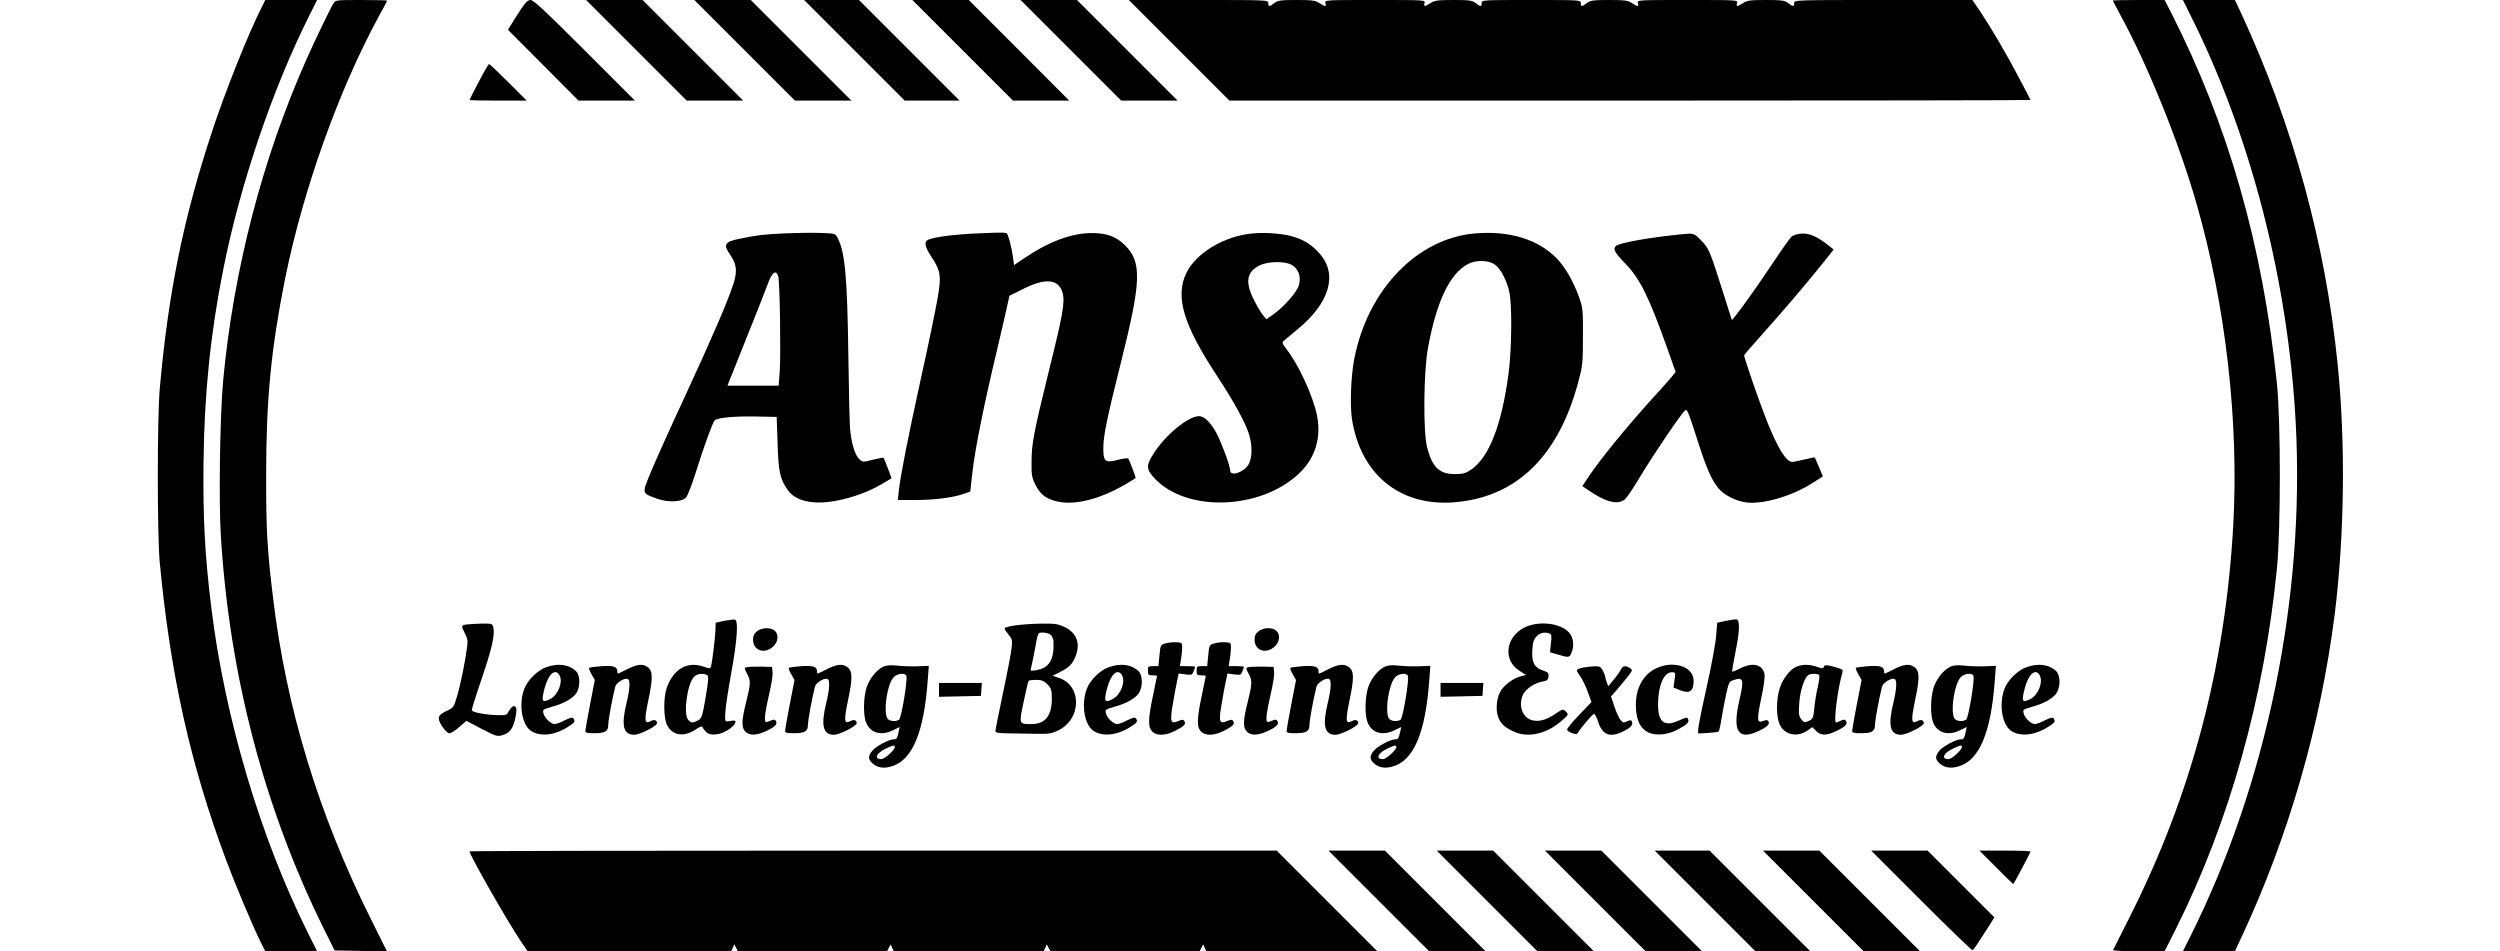 <?xml version="1.0" standalone="no"?>
<!DOCTYPE svg PUBLIC "-//W3C//DTD SVG 20010904//EN"
 "http://www.w3.org/TR/2001/REC-SVG-20010904/DTD/svg10.dtd">
<svg version="1.0" xmlns="http://www.w3.org/2000/svg"
 width="1640pt" height="624pt" viewBox="0 0 1640 624"
 preserveAspectRatio="xMidYMid meet">

<g transform="translate(0,624) scale(0.1,-0.1)"
fill="#000000" stroke="none">
<path d="M1721 6201 c-90 -175 -245 -564 -334 -836 -185 -563 -284 -1053 -339
-1675 -17 -195 -17 -958 0 -1140 70 -736 200 -1320 433 -1946 57 -154 182
-452 229 -544 l30 -60 170 0 170 0 -59 118 c-311 622 -547 1415 -635 2137 -42
343 -55 581 -51 950 5 452 46 852 131 1275 111 556 322 1177 563 1658 l51 102
-170 0 -170 0 -19 -39z"/>
<path d="M2187 6217 c-18 -28 -124 -247 -179 -372 -287 -647 -476 -1376 -544
-2100 -21 -229 -30 -791 -15 -1025 57 -916 285 -1782 674 -2570 l72 -145 172
-3 171 -2 -108 217 c-341 685 -553 1380 -639 2103 -38 312 -46 451 -45 810 0
491 33 826 124 1280 117 582 352 1238 613 1719 32 57 57 106 57 107 0 2 -76 4
-169 4 -165 0 -169 0 -184 -23z"/>
<path d="M3393 6142 l-61 -97 231 -232 232 -233 185 0 185 0 -330 330 c-261
261 -335 330 -355 330 -21 -1 -36 -18 -87 -98z"/>
<path d="M4175 5910 l330 -330 185 0 185 0 -330 330 -330 330 -185 0 -185 0
330 -330z"/>
<path d="M4885 5910 l330 -330 185 0 185 0 -330 330 -330 330 -185 0 -185 0
330 -330z"/>
<path d="M5605 5910 l330 -330 180 0 180 0 -330 330 -330 330 -180 0 -180 0
330 -330z"/>
<path d="M6315 5910 l330 -330 184 0 185 0 -329 330 -330 330 -185 0 -185 0
330 -330z"/>
<path d="M7025 5910 l330 -330 185 0 185 0 -330 330 -330 330 -185 0 -185 0
330 -330z"/>
<path d="M7735 5910 l330 -330 2627 0 c1446 0 2628 2 2628 4 0 2 -34 68 -76
147 -84 159 -181 325 -256 437 l-49 72 -584 0 c-578 0 -585 0 -585 -20 0 -25
-8 -25 -40 0 -22 17 -41 20 -145 20 -103 0 -124 -3 -150 -20 -38 -25 -48 -25
-40 0 6 20 2 20 -325 20 -327 0 -331 0 -325 -20 8 -25 -2 -25 -40 0 -26 17
-47 20 -150 20 -104 0 -123 -3 -145 -20 -32 -25 -40 -25 -40 0 0 20 -7 20
-325 20 -318 0 -325 0 -325 -20 0 -25 -8 -25 -40 0 -22 17 -41 20 -145 20
-103 0 -124 -3 -150 -20 -38 -25 -48 -25 -40 0 6 20 2 20 -325 20 -327 0 -331
0 -325 -20 8 -25 -2 -25 -40 0 -26 17 -47 20 -150 20 -104 0 -123 -3 -145 -20
-32 -25 -40 -25 -40 0 0 20 -7 20 -457 20 l-458 0 330 -330z"/>
<path d="M13860 6237 c0 -2 23 -46 51 -98 179 -328 382 -830 498 -1234 192
-668 279 -1433 241 -2115 -53 -929 -275 -1768 -684 -2575 -55 -110 -102 -203
-104 -207 -2 -5 73 -8 167 -8 l171 0 76 151 c350 701 578 1515 661 2364 25
259 25 958 0 1205 -93 911 -320 1704 -700 2448 l-37 72 -170 0 c-94 0 -170 -2
-170 -3z"/>
<path d="M14369 6141 c395 -786 641 -1741 691 -2676 61 -1149 -191 -2372 -695
-3375 l-45 -90 170 0 171 0 46 98 c308 662 515 1381 608 2107 65 518 73 1136
19 1655 -81 793 -294 1563 -632 2293 l-41 87 -171 0 -170 0 49 -99z"/>
<path d="M3141 5704 c-34 -64 -61 -118 -61 -120 0 -2 84 -4 187 -4 l188 0
-120 120 c-66 66 -123 120 -127 120 -3 0 -34 -52 -67 -116z"/>
<path d="M5145 4709 c-139 -7 -177 -11 -297 -36 -95 -19 -105 -38 -57 -106 42
-60 47 -109 19 -193 -39 -119 -142 -356 -312 -724 -91 -195 -191 -418 -223
-494 -66 -159 -68 -149 34 -187 70 -26 162 -23 191 7 10 10 39 84 64 164 50
161 111 329 124 342 18 18 126 28 263 26 l144 -3 6 -175 c6 -185 15 -228 64
-301 50 -76 167 -103 320 -74 105 19 216 60 302 111 l62 37 -25 65 c-13 36
-26 67 -28 69 -2 2 -34 -4 -70 -13 -66 -17 -67 -16 -90 5 -29 27 -53 111 -60
206 -3 39 -8 255 -11 480 -7 516 -22 671 -71 766 -14 27 -16 28 -116 31 -57 2
-161 0 -233 -3z m-40 -281 c11 -32 18 -514 10 -625 l-7 -93 -168 0 -168 0 117
293 c65 160 130 327 146 370 29 81 55 101 70 55z"/>
<path d="M6415 4709 c-145 -6 -276 -22 -322 -40 -33 -12 -28 -45 16 -112 62
-94 67 -125 42 -272 -12 -69 -61 -309 -111 -533 -89 -408 -132 -627 -144 -734
l-6 -58 109 0 c126 0 244 14 316 38 l50 17 12 110 c19 171 77 458 172 855 21
91 47 200 56 243 l17 77 93 46 c146 73 231 63 256 -28 16 -60 1 -145 -92 -518
-97 -395 -112 -472 -112 -591 -1 -84 2 -102 26 -150 33 -67 76 -97 160 -112
113 -19 267 22 425 113 39 23 72 43 72 45 0 9 -43 121 -49 127 -3 4 -34 0 -69
-9 -84 -21 -95 -12 -94 84 1 79 25 195 117 562 132 526 136 651 26 761 -59 59
-122 82 -223 81 -129 -1 -277 -56 -430 -159 l-76 -51 -7 52 c-8 64 -33 157
-43 158 -4 0 -14 1 -22 3 -8 1 -82 -1 -165 -5z"/>
<path d="M8220 4709 c-188 -16 -376 -129 -439 -263 -72 -155 -18 -336 202
-671 114 -173 189 -311 212 -389 22 -72 19 -154 -5 -194 -32 -52 -120 -80
-120 -38 0 28 -53 172 -87 239 -39 74 -82 117 -117 117 -70 0 -218 -120 -296
-242 -53 -81 -52 -106 5 -167 212 -226 705 -205 954 40 100 98 139 230 111
371 -25 128 -121 336 -203 441 -25 32 -28 40 -16 51 8 7 51 43 96 80 206 171
259 356 141 491 -48 55 -96 87 -163 109 -64 22 -182 33 -275 25z m256 -208
c43 -26 61 -79 44 -134 -13 -45 -103 -146 -172 -193 l-40 -28 -25 29 c-13 17
-40 62 -59 101 -57 115 -46 181 39 223 57 28 169 29 213 2z"/>
<path d="M9679 4709 c-381 -31 -706 -367 -795 -823 -22 -113 -29 -305 -15
-396 56 -358 309 -568 657 -546 413 27 694 294 826 785 30 110 32 126 32 301
1 178 0 188 -27 265 -35 99 -93 198 -147 252 -123 124 -308 180 -531 162z
m129 -206 c38 -28 78 -106 94 -183 18 -89 15 -372 -6 -530 -45 -342 -130 -556
-250 -634 -32 -21 -52 -26 -102 -26 -101 0 -146 42 -181 170 -28 100 -25 501
5 660 56 305 144 488 264 549 53 27 135 25 176 -6z"/>
<path d="M11030 4703 c-198 -19 -402 -55 -427 -75 -25 -20 -12 -44 60 -118 96
-99 155 -219 279 -568 l50 -142 -23 -29 c-13 -16 -84 -96 -158 -177 -157 -175
-308 -362 -380 -467 l-51 -76 43 -29 c113 -78 195 -97 239 -55 13 12 61 84
106 160 79 131 254 390 286 421 12 13 22 -10 76 -179 65 -204 94 -270 142
-331 35 -44 114 -85 184 -94 112 -14 304 43 438 130 l64 41 -25 60 c-14 33
-27 62 -28 64 -2 1 -32 -4 -67 -13 -36 -9 -71 -16 -80 -16 -41 0 -95 88 -167
267 -54 138 -153 423 -149 433 2 5 53 64 114 132 132 147 305 350 402 472 l71
89 -42 33 c-66 53 -124 77 -174 71 -24 -2 -50 -11 -59 -18 -10 -8 -62 -81
-117 -164 -98 -147 -208 -302 -253 -358 l-23 -27 -61 192 c-85 268 -89 277
-140 330 -47 49 -48 49 -130 41z"/>
<path d="M4750 2167 l-55 -12 -2 -55 c-3 -59 -21 -204 -29 -232 -5 -15 -9 -15
-46 -2 -109 38 -198 -12 -244 -137 -22 -63 -22 -194 1 -243 34 -72 111 -84
191 -30 26 18 40 22 42 14 3 -7 13 -21 24 -32 28 -28 97 -20 152 19 42 30 55
60 24 56 -10 -2 -26 -4 -35 -5 -16 -3 -18 5 -15 57 1 33 19 150 39 260 40 220
48 348 23 351 -8 1 -40 -3 -70 -9z m-111 -356 c11 -7 9 -32 -10 -146 -22 -128
-26 -138 -51 -151 -34 -18 -43 -18 -62 2 -35 34 -9 235 36 283 19 22 62 27 87
12z"/>
<path d="M11320 2167 l-55 -12 -7 -85 c-3 -47 -31 -198 -62 -336 -31 -138 -56
-264 -56 -279 l0 -27 65 4 c35 2 67 6 70 10 3 3 12 43 19 90 8 47 22 120 31
161 16 72 19 77 51 87 61 20 66 1 34 -135 -47 -201 -8 -264 125 -201 57 26 77
46 66 64 -6 10 -15 10 -35 2 -41 -15 -42 6 -12 152 17 78 25 141 21 158 -14
62 -79 77 -160 35 -27 -13 -51 -23 -52 -21 -2 2 8 61 22 131 28 138 30 209 5
212 -8 1 -40 -4 -70 -10z"/>
<path d="M3058 2143 c-33 -5 -34 -8 -8 -58 17 -32 20 -51 14 -90 -11 -89 -43
-248 -66 -323 -20 -70 -24 -75 -65 -94 -63 -30 -68 -46 -33 -102 18 -28 37
-46 48 -46 11 0 40 18 65 41 l46 40 100 -52 c97 -50 102 -52 140 -41 47 15 68
44 83 118 8 42 8 58 -1 67 -10 9 -16 7 -31 -11 -10 -12 -20 -28 -23 -35 -7
-21 -217 -1 -232 23 -2 4 27 97 65 208 68 200 88 289 76 337 -6 24 -9 25 -79
24 -39 -1 -84 -4 -99 -6z"/>
<path d="M6658 2137 c-38 -5 -68 -14 -68 -19 0 -6 12 -24 26 -41 24 -28 26
-37 20 -88 -3 -31 -28 -163 -56 -293 -27 -129 -50 -243 -50 -251 0 -13 17 -15
103 -16 56 -1 138 -2 182 -3 66 -1 88 3 128 23 153 75 155 293 4 344 l-42 14
50 25 c59 30 79 50 100 101 34 83 10 153 -68 192 -46 22 -62 25 -156 24 -59
-1 -136 -6 -173 -12z m236 -63 c9 -8 16 -27 17 -42 5 -121 -28 -175 -116 -189
-33 -5 -37 -4 -32 13 3 10 13 57 22 104 26 140 21 130 59 130 19 0 42 -7 50
-16z m-23 -323 c26 -27 29 -36 29 -96 0 -111 -44 -165 -134 -165 -83 0 -82 -1
-51 146 15 71 29 132 32 137 2 4 25 7 49 7 37 0 51 -6 75 -29z"/>
<path d="M10001 2124 c-125 -63 -143 -215 -34 -284 l44 -28 -29 -7 c-52 -11
-120 -61 -142 -106 -26 -50 -29 -132 -7 -175 20 -40 44 -59 102 -85 92 -41
213 -12 310 73 46 40 46 41 27 60 -18 19 -19 18 -71 -16 -59 -40 -108 -53
-153 -40 -64 19 -90 102 -55 171 20 37 77 74 126 82 30 5 37 11 39 33 3 22 -2
28 -32 38 -60 19 -79 53 -74 132 3 54 8 72 28 93 23 24 52 31 85 19 13 -5 15
-16 9 -64 l-6 -59 53 -15 c69 -21 74 -20 87 9 20 44 15 100 -13 133 -54 65
-200 82 -294 36z"/>
<path d="M4966 2099 c-19 -15 -26 -30 -26 -55 0 -70 71 -97 129 -48 36 30 42
81 13 107 -26 23 -84 21 -116 -4z"/>
<path d="M8256 2099 c-19 -15 -26 -30 -26 -55 0 -70 71 -97 129 -48 36 30 42
81 13 107 -26 23 -84 21 -116 -4z"/>
<path d="M7644 2019 c-30 -9 -32 -11 -38 -79 l-7 -70 -35 0 c-31 0 -34 -2 -34
-30 0 -27 3 -30 30 -30 17 0 30 -2 30 -4 0 -3 -11 -55 -24 -118 -35 -164 -37
-217 -6 -248 28 -28 85 -26 147 5 60 30 75 45 63 64 -7 12 -13 12 -40 1 -51
-21 -56 -6 -37 107 9 54 21 122 28 152 l11 53 44 -6 c41 -5 45 -4 54 20 6 14
10 27 10 30 0 2 -23 4 -50 4 l-50 0 7 43 c4 23 8 58 8 77 0 34 -1 35 -40 37
-22 1 -54 -3 -71 -8z"/>
<path d="M7964 2019 c-30 -9 -32 -11 -38 -79 l-7 -70 -35 0 c-31 0 -34 -2 -34
-30 0 -27 3 -30 30 -30 17 0 30 -2 30 -4 0 -3 -11 -55 -24 -118 -35 -164 -37
-217 -6 -248 28 -28 85 -26 147 5 60 30 75 45 63 64 -7 12 -13 12 -40 1 -51
-21 -56 -6 -37 107 9 54 21 122 28 152 l11 53 44 -6 c41 -5 45 -4 54 20 6 14
10 27 10 30 0 2 -23 4 -50 4 l-50 0 7 43 c4 23 8 58 8 77 0 34 -1 35 -40 37
-22 1 -54 -3 -71 -8z"/>
<path d="M3583 1863 c-59 -21 -126 -88 -146 -148 -35 -102 -12 -231 47 -270
59 -39 154 -29 239 25 48 30 52 36 39 57 -6 9 -20 6 -57 -12 -26 -14 -56 -25
-66 -25 -25 0 -67 40 -74 71 -6 24 -3 26 57 43 81 22 144 59 163 96 23 45 20
112 -7 138 -47 44 -118 53 -195 25z m88 -54 c23 -44 -10 -128 -62 -155 -54
-27 -59 -16 -36 73 25 93 71 132 98 82z"/>
<path d="M3948 1870 c-42 -3 -79 -8 -83 -11 -3 -4 4 -23 16 -43 l21 -37 -31
-159 c-17 -88 -31 -167 -31 -175 0 -12 13 -15 56 -15 73 0 94 12 94 54 0 30
26 172 46 251 7 28 65 62 84 50 15 -10 12 -67 -10 -157 -36 -149 -21 -208 51
-208 37 0 149 57 149 76 0 20 -18 26 -41 14 -42 -23 -44 1 -15 141 30 144 29
189 -7 214 -32 22 -67 18 -133 -15 -69 -35 -64 -33 -64 -17 0 34 -23 42 -102
37z"/>
<path d="M5258 1870 c-42 -3 -79 -8 -83 -11 -3 -4 4 -23 16 -43 l21 -37 -31
-159 c-17 -88 -31 -167 -31 -175 0 -12 13 -15 56 -15 73 0 94 12 94 54 0 30
26 172 46 251 7 28 65 62 84 50 15 -10 12 -67 -10 -157 -36 -149 -21 -208 51
-208 37 0 149 57 149 76 0 20 -18 26 -41 14 -42 -23 -44 1 -15 141 30 144 29
189 -7 214 -32 22 -67 18 -133 -15 -69 -35 -64 -33 -64 -17 0 34 -23 42 -102
37z"/>
<path d="M5795 1867 c-44 -20 -90 -78 -110 -136 -20 -62 -23 -172 -6 -223 25
-76 100 -99 182 -57 l41 20 -7 -33 c-10 -43 -13 -48 -33 -48 -31 0 -118 -47
-140 -75 -28 -35 -28 -56 1 -82 31 -28 70 -36 120 -22 140 37 218 219 243 567
l7 94 -79 -3 c-43 -1 -104 1 -134 5 -38 4 -64 2 -85 -7z m151 -61 c9 -25 -33
-278 -48 -287 -24 -16 -67 -10 -78 10 -26 50 1 225 42 268 24 26 76 31 84 9z
m-76 -467 c0 -19 -67 -79 -88 -79 -52 0 -32 42 33 71 47 22 55 23 55 8z"/>
<path d="M7273 1863 c-59 -21 -126 -88 -146 -148 -35 -102 -12 -231 47 -270
59 -39 154 -29 239 25 48 30 52 36 39 57 -6 9 -20 6 -57 -12 -26 -14 -56 -25
-66 -25 -25 0 -67 40 -74 71 -6 24 -3 26 57 43 81 22 144 59 163 96 23 45 20
112 -7 138 -47 44 -118 53 -195 25z m88 -54 c23 -44 -10 -128 -62 -155 -54
-27 -59 -16 -36 73 25 93 71 132 98 82z"/>
<path d="M8548 1870 c-42 -3 -79 -8 -83 -11 -3 -4 4 -23 16 -43 l21 -37 -31
-159 c-17 -88 -31 -167 -31 -175 0 -12 13 -15 56 -15 73 0 94 12 94 54 0 30
26 172 46 251 7 28 65 62 84 50 15 -10 12 -67 -10 -157 -36 -149 -21 -208 51
-208 37 0 149 57 149 76 0 20 -18 26 -41 14 -42 -23 -44 1 -15 141 30 144 29
189 -7 214 -32 22 -67 18 -133 -15 -69 -35 -64 -33 -64 -17 0 34 -23 42 -102
37z"/>
<path d="M9085 1867 c-44 -20 -90 -78 -110 -136 -20 -62 -23 -172 -6 -223 25
-76 100 -99 182 -57 l41 20 -7 -33 c-10 -43 -13 -48 -33 -48 -31 0 -118 -47
-140 -75 -28 -35 -28 -56 1 -82 31 -28 70 -36 120 -22 140 37 218 219 243 567
l7 94 -79 -3 c-43 -1 -104 1 -134 5 -38 4 -64 2 -85 -7z m151 -61 c9 -25 -33
-278 -48 -287 -24 -16 -67 -10 -78 10 -26 50 1 225 42 268 24 26 76 31 84 9z
m-76 -467 c0 -19 -67 -79 -88 -79 -52 0 -32 42 33 71 47 22 55 23 55 8z"/>
<path d="M10861 1854 c-90 -45 -137 -142 -129 -266 6 -79 30 -126 78 -151 49
-26 133 -18 199 19 60 32 73 46 65 67 -5 13 -13 12 -59 -9 -99 -46 -141 -10
-138 115 2 118 39 201 90 201 24 0 25 -2 18 -50 l-7 -50 36 -15 c69 -29 96
-13 96 60 0 93 -135 136 -249 79z"/>
<path d="M11784 1866 c-44 -19 -92 -82 -110 -145 -23 -75 -22 -186 1 -234 32
-69 116 -86 184 -38 l30 21 25 -25 c31 -31 66 -32 131 -1 59 27 77 46 65 66
-7 11 -14 12 -35 2 -14 -7 -28 -12 -30 -12 -18 0 10 224 41 326 5 18 0 24 -28
32 -70 21 -88 23 -94 8 -5 -13 -11 -13 -46 0 -50 17 -93 17 -134 0z m150 -55
c4 -5 -1 -39 -9 -76 -9 -36 -19 -98 -23 -138 -6 -66 -9 -73 -36 -86 -28 -13
-31 -12 -49 10 -17 21 -19 35 -14 105 5 80 33 169 60 186 17 11 65 10 71 -1z"/>
<path d="M12258 1870 c-42 -3 -79 -8 -83 -11 -3 -4 4 -23 16 -43 l21 -37 -31
-159 c-17 -88 -31 -167 -31 -175 0 -12 13 -15 56 -15 73 0 94 12 94 54 0 30
26 172 46 251 7 28 65 62 84 50 15 -10 12 -67 -10 -157 -36 -149 -21 -208 51
-208 37 0 149 57 149 76 0 20 -18 26 -41 14 -42 -23 -44 1 -15 141 30 144 29
189 -7 214 -32 22 -67 18 -133 -15 -69 -35 -64 -33 -64 -17 0 34 -23 42 -102
37z"/>
<path d="M12795 1867 c-44 -20 -90 -78 -110 -136 -20 -62 -23 -172 -6 -223 25
-76 100 -99 182 -57 l41 20 -7 -33 c-10 -43 -13 -48 -33 -48 -31 0 -118 -47
-140 -75 -28 -35 -28 -56 1 -82 31 -28 70 -36 120 -22 140 37 218 219 243 567
l7 94 -79 -3 c-43 -1 -104 1 -134 5 -38 4 -64 2 -85 -7z m151 -61 c9 -25 -33
-278 -48 -287 -24 -16 -67 -10 -78 10 -26 50 1 225 42 268 24 26 76 31 84 9z
m-76 -467 c0 -19 -67 -79 -88 -79 -52 0 -32 42 33 71 47 22 55 23 55 8z"/>
<path d="M13293 1863 c-59 -21 -126 -88 -146 -148 -35 -102 -12 -231 47 -270
59 -39 154 -29 239 25 48 30 52 36 39 57 -6 9 -20 6 -57 -12 -26 -14 -56 -25
-66 -25 -25 0 -67 40 -74 71 -6 24 -3 26 57 43 81 22 144 59 163 96 23 45 20
112 -7 138 -47 44 -118 53 -195 25z m88 -54 c23 -44 -10 -128 -62 -155 -54
-27 -59 -16 -36 73 25 93 71 132 98 82z"/>
<path d="M4898 1863 c-16 -4 -16 -7 2 -41 26 -47 25 -66 -5 -187 -31 -123 -32
-168 -5 -195 27 -27 73 -25 135 4 59 27 77 46 65 66 -7 11 -13 12 -36 2 -14
-7 -29 -10 -32 -7 -10 10 -2 72 23 178 14 59 25 124 23 145 l-3 37 -75 2 c-41
0 -83 -1 -92 -4z"/>
<path d="M8188 1863 c-16 -4 -16 -7 2 -41 26 -47 25 -66 -5 -187 -31 -123 -32
-168 -5 -195 27 -27 73 -25 135 4 59 27 77 46 65 66 -7 11 -13 12 -36 2 -14
-7 -29 -10 -32 -7 -10 10 -2 72 23 178 14 59 25 124 23 145 l-3 37 -75 2 c-41
0 -83 -1 -92 -4z"/>
<path d="M10382 1860 c-46 -11 -47 -14 -18 -53 14 -19 37 -65 51 -103 l25 -69
-80 -84 c-44 -46 -80 -90 -80 -97 0 -6 14 -17 32 -23 27 -9 33 -9 41 5 15 27
92 117 103 121 5 2 18 -21 28 -52 27 -86 77 -106 162 -64 50 24 68 43 60 64
-4 12 -10 13 -32 3 -23 -11 -28 -10 -44 10 -10 12 -28 52 -40 88 l-22 65 49
56 c26 31 58 70 71 87 21 29 22 32 5 43 -26 19 -49 16 -60 -9 -6 -13 -27 -43
-47 -66 l-36 -44 -10 27 c-5 14 -10 31 -10 36 0 6 -7 23 -15 39 -14 26 -21 30
-58 29 -23 -1 -57 -5 -75 -9z"/>
<path d="M6160 1715 l0 -46 138 3 137 3 3 43 3 42 -140 0 -141 0 0 -45z"/>
<path d="M9450 1715 l0 -46 138 3 137 3 3 43 3 42 -140 0 -141 0 0 -45z"/>
<path d="M3080 655 c0 -23 242 -447 332 -583 l49 -72 668 0 668 0 10 22 10 23
12 -23 12 -22 489 0 489 0 12 22 12 23 10 -23 10 -22 492 0 492 0 10 22 10 23
12 -23 12 -22 489 0 489 0 12 22 12 23 10 -23 10 -22 561 0 561 0 -330 330
-330 330 -2647 0 c-1457 0 -2648 -2 -2648 -5z"/>
<path d="M9045 330 l330 -330 185 0 185 0 -330 330 -330 330 -185 0 -185 0
330 -330z"/>
<path d="M9755 330 l330 -330 185 0 185 0 -330 330 -330 330 -185 0 -185 0
330 -330z"/>
<path d="M10465 330 l330 -330 185 0 185 0 -330 330 -330 330 -185 0 -185 0
330 -330z"/>
<path d="M11185 330 l330 -330 180 0 180 0 -330 330 -330 330 -180 0 -180 0
330 -330z"/>
<path d="M11895 330 l330 -330 185 0 185 0 -330 330 -330 330 -185 0 -185 0
330 -330z"/>
<path d="M12604 331 c182 -182 333 -328 337 -325 4 2 38 52 75 110 l67 106
-219 219 -219 219 -185 0 -185 0 329 -329z"/>
<path d="M13095 550 c60 -60 111 -110 112 -110 3 0 113 207 113 214 0 3 -75 6
-167 6 l-168 0 110 -110z"/>
</g>
</svg>

